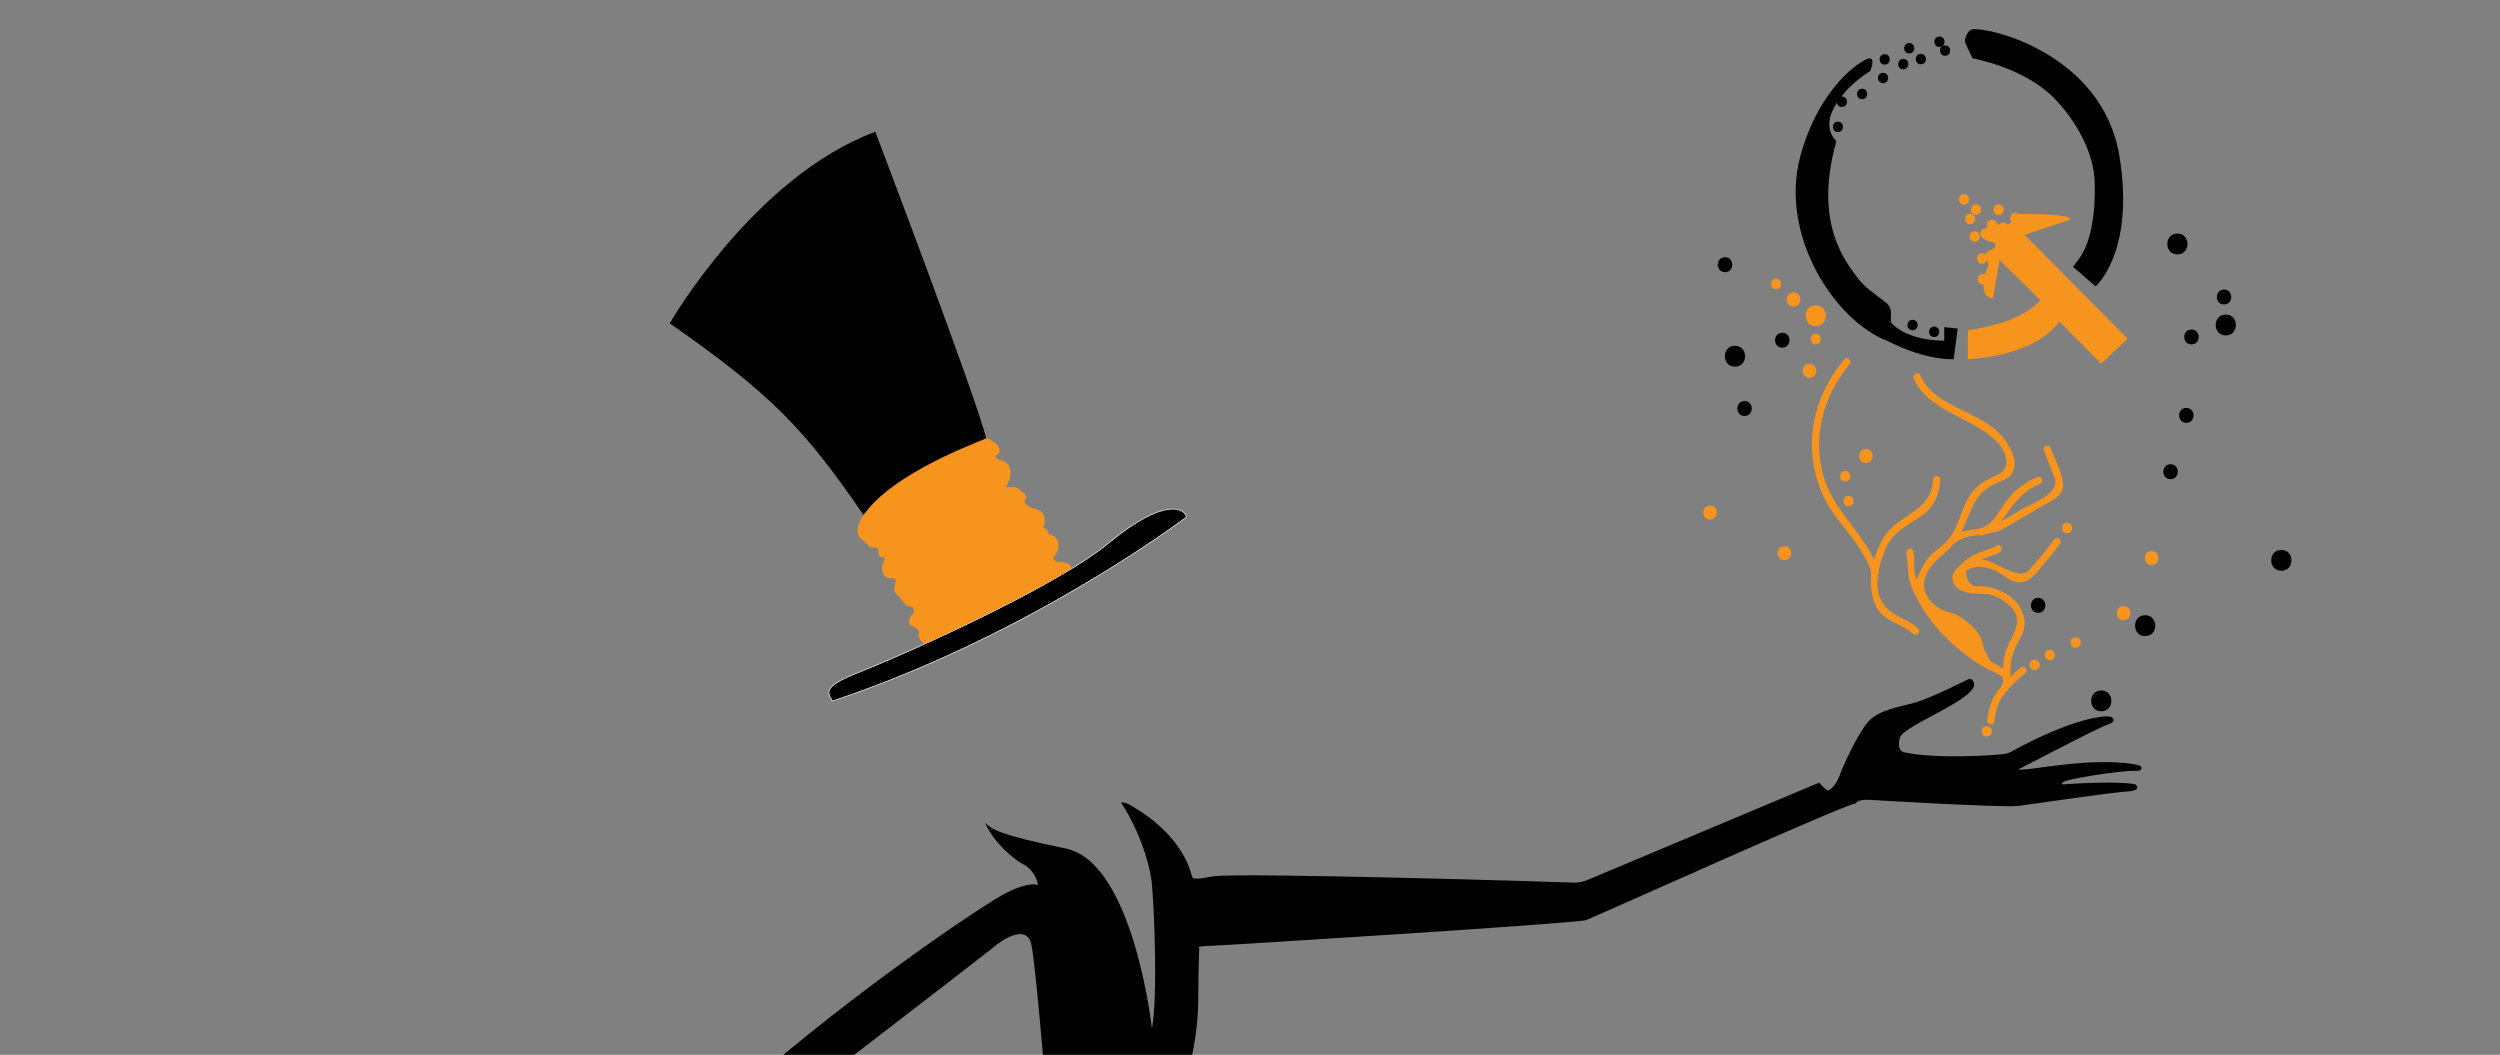 <?xml version="1.0" encoding="utf-8"?>
<!-- Generator: Adobe Illustrator 15.0.2, SVG Export Plug-In . SVG Version: 6.00 Build 0)  -->
<!DOCTYPE svg PUBLIC "-//W3C//DTD SVG 1.1//EN" "http://www.w3.org/Graphics/SVG/1.1/DTD/svg11.dtd">
<svg version="1.1" id="Ebene_1" xmlns="http://www.w3.org/2000/svg" xmlns:xlink="http://www.w3.org/1999/xlink" x="0px" y="0px"
	 width="839px" height="354px" viewBox="-15 7.5 839 354" enable-background="new -15 7.5 839 354" xml:space="preserve">
<rect x="-15" y="7.5" width="839" height="354" fill="#808080" stroke="none"/>
<g id="Ebene_2">
	<path stroke="#FFFFFF" stroke-width="0.217" stroke-miterlimit="10" d="M383.141,181.025c0,0-51.65,39.371-118.833,61.764
		c-0.722-2.167-4.695-4.336,8.308-9.393c13.003-5.056,65.737-28.17,84.519-43.703C375.916,174.162,382.779,178.137,383.141,181.025z
		"/>
	<path d="M315.959,154.658c0,0-31.785,15.892-41.176,25.644c-19.866-28.895-30.702-40.342-65.014-64.292
		c0,0,28.172-49.122,68.986-64.291C278.755,51.72,313.07,142.017,315.959,154.658z"/>
	<path d="M371.581,352.589c0,0-6.141-55.621-28.895-60.317c-22.755-4.696-24.922-6.502-27.089-8.668
		c2.89,6.86,10.113,12.641,13.002,14.086c2.89,1.444,4.695,5.054,4.695,6.86c0,0-2.215-1.443-10.137,2.35
		c-7.921,3.793-61.018,39.91-95.872,72.779c-33.523,9.458-63.013,17.521-88.13,25.645c0,0-13.636,3.163-17.248,3.341
		c0.351,2.009,0.813,2.979,0.813,2.979s-6.321,0.631-14.448-2.438c0,0-6.546-3.522-8.443-5.689
		c-1.896-2.167-4.876-5.281-12.731-5.011c-7.856,0.27-26.006,2.301-30.612,1.896c0.949,3.792,7.721,5.961,15.17,5.281
		c7.45-0.677,15.035,0.68,15.035,2.846c0,2.167-29.663,17.202-32.644,19.639c-12.596,3.116-50.657,15.441-47.542,25.6
		c2.032-0.136,3.928-1.354,6.367-2.844c2.438-1.49,25.734-11.513,35.757-13.272c-16.524,6.636-28.985,12.865-32.401,16.735
		c-3.804,4.309,5.719,3.443,5.719,2.902c0,0,28.308-12.324,38.196-14.898c9.887-2.572,44.427-20.587,45.916-21.807
		c1.491-1.219,7.992-4.334,16.931-3.251c0.677,1.897,2.302,5.418,2.302,5.418s89.936-26.818,103.481-29.527
		c2.844-0.405,5.282-1.896,7.314-4.335c0,0,81.403-62.575,82.894-63.93c1.49-1.354,10.294-7.721,12.055-0.812
		c1.761,6.907,6.23,66.233,7.043,70.837c1.576,18.687,3.251,29.664-0.271,35.486c0,0-13.68,12.057-28.173,49.574
		c-5.147,12.461-15.848,33.455-52.554,62.441c0,0-1.035,1.011-5.282,2.571c-4.199,2.167-11.513,3.521-5.553,4.74
		c5.959,1.219,23.025,0.678,37.112-10.021c14.087-10.7,27.902-27.496,27.225-23.298c-0.677,4.199-2.979,8.128-5.553,11.241
		c-2.573,3.117-23.703,30.884-28.037,38.196c-4.334,7.314-6.096,7.585-4.741,12.732c1.354,5.146,2.573,11.783,3.116,15.848
		c0.541,4.062,0.541,4.876,4.74,2.031c4.199-2.845,20.994-17.066,30.475-34.675c1.49-3.114,2.574-4.334,2.574-4.334
		s0.948-1.625-5.689,15.17c-6.637,16.797-84.383,199.919-101.043,256.265c0,0,1.805,0.409,1.715,2.122
		c-0.09,1.715,0.453,3.161-2.076,5.057c-2.529,1.896-14.538,6.951-30.521,29.979c0.09,0.812,0.182,0.813,1.896,0.995
		c1.716,0.18,67.543,0.813,68.446,0.45c0.902-0.361-1.264-2.979-5.418-4.875c-4.154-1.896-24.652-10.655-26.096-14.721
		c-1.444-4.062-2.438-8.669,0.181-9.752c2.619-1.083,4.606-0.9,6.682,0.091c2.98-6.771,49.122-130.027,59.145-152.782
		c10.023-22.756,58.784-134.635,70.974-156.306c13.273,14.357,33.862,39.82,60.681,86.144c-1.354,21.131-2.709,28.444-8.396,224.842
		c1.352,0.541,3.791,0.271,3.791,0.271s0.54,2.709-2.71,8.398c-3.252,5.688-6.893,10.334-6.893,15.479c0,0-0.423,2.89,2.286,3.32
		c2.712,0.432,74.495,0,74.495,0s3.928-1.736-1.761-5.121c-5.688-3.387-9.211-5.824-33.455-11.377
		c-5.28-1.354-17.606-3.929-18.149-10.564c1.897,0.135,4.742,0.406,4.742,0.406s4.604-207.505,4.062-220.912
		c-0.135-6.639-1.625-9.889-3.656-13.004c-2.03-3.115-46.053-86.821-54.855-98.198c-3.252-5.013-7.179-30.477-7.314-34.945
		c-0.135-4.47-2.032-37.654-1.083-41.582c0.949-3.928,17.065-52.011,17.336-53.231c0.271-1.218,6.502-18.826,6.639-35.351
		c0.135-16.524,0.406-18.149,0.406-18.149s-1.627-0.542,3.112-0.678c4.742-0.135,123.664-7.585,126.644-8.668
		c2.979-1.084,88.311-39.551,90.479-39.145c0.34-0.644,1.387-1.389,4.707-1.219c0,0,44.732,2.709,50.014,2.03
		c5.283-0.677,32.234-4.739,36.978-4.876c4.196-0.406,2.643-2.031,2.1-2.371c0,0-5.012-1.287-23.908,0
		c-1.147,0.137-0.812-0.609,0.681-1.15c1.487-0.543,16.793-3.521,24.244-3.387c0.948,0,1.69-1.15,0.608-1.692
		s-10.092-2.438-28.646,0c-1.828,0.135-12.259,1.829-12.056,1.151c2.777-1.287,26.886-14.154,30.881-15.373
		c0.947-0.406,1.558-1.49,0.068-2.168c-1.49-0.678-12.664,0.203-33.387,11.648c-1.22,0.609-1.828,0.745-3.656,0.947
		c-1.83,0.203-20.928,1.625-31.832-0.608c-2.369-0.203-2.617-2.591-1.963-5.012c1.151-4.267,28.172-13.681,24.651-18.896
		c0,0-0.608-1.082-1.426-0.812c-0.812,0.271-12.729,6.501-18.621,8.06c-5.893,1.557-11.58,2.504-14.969,6.026
		c-3.385,3.521-8.668,14.899-9.887,18.421c-0.541,1.557-2.101,4.268-3.928,5.011c-1.56-1.083-2.912-2.708-2.912-2.708
		s0.067-0.068-77.068,32.372c-1.693,0.745-3.59,1.287-5.756,1.151c-2.168-0.135-110.998-3.454-120.48-2.1
		c-2.031,0.271-6.365,1.354-6.975,0.406s-2.168-13.951-21.875-24.854c0,0-1.219-0.406-2.167-0.338
		c6.23,9.277,10.294,22.077,10.498,28.781C372.416,313.31,373.523,343.244,371.581,352.589z"/>
	<path d="M640.652,128.042l1.355-10.288l-4.522-0.453v4.522c0,0-12.211,0.34-17.862-6.105c-0.229-2.939,0.451-4.07-0.906-5.878
		c-1.354-1.809-7.232-4.749-10.626-9.498c-3.393-4.749-14.697-17.863-6.785-45.451c-1.47-1.243-3.843-5.201-1.13-10.627
		c4.04-8.082,12.437-12.889,12.437-12.889s1.811-4.183-0.111-4.296c-1.923-0.113-16.692,8.657-23.292,32.787
		c-7.234,26.457,11.533,55.514,29.509,62.184C631.833,128.72,640.652,128.042,640.652,128.042z"/>
	<path d="M681.155,97.43l7.122,6.19c0,0,13.312-11.448,8.001-43.755c-5.628-34.225-43.644-43.416-49.408-42.51
		c-1.131,0-2.94,3.053-2.26,4.635c0.676,1.583,2.372,5.087,2.372,5.087s16.961,2.94,27.136,13.116
		c5.427,5.428,13.003,15.941,13.793,27.248c0.264,3.765,0.538,18.711-4.862,26.457l-2.317,3.108L681.155,97.43z"/>
	<g>
		<g>
			<path fill="#F7941E" d="M674.252,188.648c-2.383,3.576-5.434,6.856-8.226,10.129c-3.194,3.744-10.925-2.446-14.526-3.325
				c-3.865-0.943-12.581,1.808-11.09,7.229c0.666,2.422,3.336,3.328,5.486,3.767c1.972,0.401,4.113,0.168,6.104,0.437
				c2.87,0.387,5.528,2.1,7.595,4.026c4.941,4.612,0.762,9.382-1.062,14.099c-1.267,3.274-1.464,6.364-1.237,9.85
				c0.102,1.56,2.538,1.568,2.436,0c-0.282-4.357,0.312-7.799,2.459-11.702c1.303-2.366,2.72-4.931,2.228-7.746
				c-1.125-6.438-7.101-10.246-13.248-11.075c-0.616-0.092-1.237-0.131-1.863-0.115c-2.727,0.358-4.248-1.334-4.565-5.082
				c3.127-2.201,6.813-1.537,10.062-0.037c2.446,1.129,4.771,3.685,7.63,3.779c2.912,0.098,4.441-1.357,6.27-3.499
				c2.626-3.077,5.407-6.132,7.654-9.504C677.229,188.566,675.118,187.35,674.252,188.648L674.252,188.648z"/>
		</g>
	</g>
	<g>
		<g>
			<path fill="#F7941E" d="M603.987,128.084c-8.078,9.441-12.396,22.039-10.472,34.482c1.088,7.041,3.615,13.252,7.974,18.898
				c4.635,6.004,9.181,10.921,11.632,18.25c0.496,1.481,2.85,0.847,2.35-0.647c-3.979-11.891-14.601-19.237-18.342-31.203
				c-4.12-13.178-0.242-27.746,8.581-38.057C606.726,128.621,605.01,126.889,603.987,128.084L603.987,128.084z"/>
		</g>
	</g>
	<g>
		<g>
			<path fill="#F7941E" d="M633.724,168.404c-0.314,8.328-6.739,10.53-12.36,14.892c-4.263,3.306-6.117,7.683-7.61,12.743
				c-1.402,4.754-1.271,10.013,0.665,14.572c2.343,5.516,8.627,5.908,12.541,9.531c1.151,1.065,2.878-0.652,1.723-1.723
				c-3.906-3.615-9.22-4.025-12.159-9.039c-3.103-5.287-0.703-13.46,1.688-18.547c2.556-5.436,8.04-7.449,12.547-10.879
				c3.589-2.732,5.239-7.19,5.404-11.552C636.219,166.832,633.782,166.838,633.724,168.404L633.724,168.404z"/>
		</g>
	</g>
	<g>
		<g>
			<path fill="#F7941E" d="M627.275,134.592c4.939,11.109,19.862,12.958,27.859,21.126c2.951,3.013,5.375,8.638,0.254,11.115
				c-2.744,1.328-5.267,2.413-7.442,4.602c-4.789,4.817-4.911,12.404-9.392,17.469c-1.831,2.07-4.261,3.437-6.087,5.547
				c-1.716,1.984-2.907,4.332-3.895,6.74c-1.763,4.303,1.161,8.562,4.255,11.26c1.361,1.188,3.098,2.203,4.809,2.785
				c3.389,1.154,5.789,2.404,8.375,5.053c3.121,3.195,2.03,8.636,5.672,11.499c1.031,0.812,2.655-0.195,1.912-1.476
				c-2.57-4.434-5.104-9.191-9.123-12.496c-1.663-1.369-7.454-6.631-10.061-5.104c-3.46,2.026,13.73,15.031,15.39,16.151
				c1.188,0.803,2.385-0.934,1.477-1.913c-2.555-2.755-5.199-5.425-7.925-8.011c-3.117-2.957-7.637-5.112-10.248-8.461
				c-0.966-1.238-2.678,0.5-1.724,1.723c2.428,3.111,6.434,5.007,9.352,7.63c3.091,2.778,5.996,5.795,8.822,8.842
				c0.491-0.638,0.983-1.274,1.476-1.913c-3.33-2.248-6.565-4.71-9.355-7.611c-0.824-0.858-1.58-1.664-2.49-2.448
				c-0.459-0.394-0.914-0.79-1.365-1.192c-1.668-1.472-0.622-0.125-2.32-0.521c7.602,1.774,12.469,10.478,15.994,16.556
				c0.638-0.492,1.275-0.983,1.913-1.476c-3.166-2.489-2.229-7.34-4.738-10.373c-1.634-1.973-3.469-3.555-5.551-5.027
				c-1.938-1.372-4.593-1.577-6.688-2.68c-3.728-1.957-6.646-5.809-5.505-10.146c1.046-3.976,4.365-6.836,7.316-9.353
				c5.197-4.428,6.24-10.002,9.188-15.875c1.797-3.579,4.365-5.486,7.883-7.088c1.62-0.738,4.104-1.52,4.994-3.271
				c1.966-3.862-0.127-7.693-2.389-10.968c-6.944-10.059-23.363-10.286-28.539-21.922
				C628.741,131.929,626.643,133.17,627.275,134.592L627.275,134.592z"/>
		</g>
	</g>
	<g>
		<g>
			<path fill="#F7941E" d="M624.779,193.148c0.752,4.293,0.181,7.709,1.969,11.873c1.996,4.646,4.607,8.765,7.812,12.666
				c3.324,4.047,7.32,7.488,11.514,10.601c2.03,1.507,4.218,2.862,6.478,3.998c2.384,1.198,6.221,2.021,4.109,5.577
				c-0.804,1.354,1.303,2.578,2.104,1.229c1.049-1.765,1.947-4.438-0.031-6.025c-3.434-2.756-7.793-4.342-11.43-6.881
				c-5.771-4.031-10.792-9.334-14.694-15.168c-2.024-3.025-3.559-6.41-4.684-9.86c-0.922-2.826-0.292-5.778-0.795-8.653
				C626.858,190.956,624.511,191.613,624.779,193.148L624.779,193.148z"/>
		</g>
	</g>
	<g>
		<g>
			<path fill="#F7941E" d="M654.263,249.792c0.48-3.041,0.917-5.772,2.667-8.388c1.984-2.963,4.804-5.692,7.629-7.844
				c1.232-0.938,0.021-3.056-1.229-2.104c-2.916,2.221-5.439,4.814-7.718,7.682c-2.434,3.062-3.1,6.227-3.697,10.006
				C651.67,250.682,654.018,251.341,654.263,249.792L654.263,249.792z"/>
		</g>
	</g>
	<g>
		<g>
			<path fill="#F7941E" d="M655.018,190.586c-1.698,1.223-4.056,1.607-5.968,2.415c-2.79,1.179-5.177,2.726-6.995,5.179
				c-0.937,1.264,1.18,2.475,2.104,1.229c1.72-2.32,4.285-3.604,6.923-4.607c1.692-0.644,3.675-1.039,5.165-2.111
				C657.509,191.781,656.295,189.667,655.018,190.586L655.018,190.586z"/>
		</g>
	</g>
	<g>
		<g>
			<path fill="#F7941E" d="M670.908,158.552c1.14,3.119,2.376,6.195,3.58,9.288c2.068,5.318-7.382,8.497-10.719,10.393
				c-4.509,2.563-8.562,5.638-13.746,6.593c-3.689,0.68-7.687,0.6-10.659,3.169c-1.19,1.028,0.54,2.744,1.723,1.723
				c4.069-3.516,11.253-2.046,16.009-4.661c4.988-2.742,9.791-5.837,14.804-8.561c2.993-1.626,6.022-3.288,5.39-7.258
				c-0.619-3.879-2.684-7.65-4.03-11.335C672.723,156.442,670.368,157.073,670.908,158.552L670.908,158.552z"/>
		</g>
	</g>
	<g>
		<g>
			<path fill="#F7941E" d="M668.875,167.569c-4.015,1.607-7.23,4.031-9.996,7.354c-2.883,3.463-4.486,8.39-9.157,9.888
				c-1.488,0.479-0.853,2.83,0.648,2.35c3.195-1.025,5.277-3.299,7.178-5.973c3.39-4.771,6.29-8.993,11.977-11.27
				C670.963,169.341,670.335,166.984,668.875,167.569L668.875,167.569z"/>
		</g>
	</g>
	<path fill="#F7941E" d="M669.705,108.205c0,0-5.169,7.542-24.25,10.085c-0.083,3.731-0.038,9.771-0.038,9.771
		s22.062-0.669,30.722-12.682c4.169,4.183,14.008,14.188,14.008,14.188l8.901-8.395l-34.597-34.851l15.179-5.087
		c0,0,2.628-2.12-17.807-1.866c-1.612,0.424-1.158,1.188-1.895,2.629c-0.735,1.441-4.553,1.187-5.569,0.17
		c-1.018-1.018-3.054,1.356-3.477,4.324c-0.423,2.968,3.816,1.272,3.73,3.307c-0.083,2.036-3.224,1.357-3.224,3.308
		c0,1.95,1.866,2.543,0.171,5.341c-1.695,2.799-0.764,7.858,0.17,8.451c0.933,0.593,2.118,0.708,2.118,0.708l2.205-12.804
		L669.705,108.205z"/>
	<path fill="#F7941E" d="M344.319,198.363c0,0,1.086-2.174-4.703-2.35c-1.625-0.722-1.083-1.627,0-3.07s1.083-5.776-2.709-6.139
		c-0.181-1.084-0.542-1.988-1.806-2.168c0.723-1.986,1.264-5.382-2.528-6.302c-3.792-0.921-4.154-2.729-3.431-3.45
		c0.722-0.722-0.18-1.985-1.445-2.347c-0.904-1.625-2.167-1.625-5.417-1.625c2.166-1.987,3.07-7.767-1.084-8.851
		c-4.154-1.083-0.904-1.985-0.723-2.889c0.181-0.904-0.542-2.711-2.528-3.612c-0.132-0.227-1.236-1.2-1.986-0.902
		c-6.849,2.73-34.656,13.516-42.259,27.587c0,0-2.53,5.011,0.992,6.545c1.896,1.896,2.348,2.62,3.25,2.438
		c0.903-0.182,1.896,0.451,1.896,0.992c0,0.543-0.181,2.258,1.084,2.258s1.265,0.719,0.542,1.715
		c-0.723,0.994-0.723,5.42,2.167,5.328c2.89-0.09,1.897,1.082,1.535,3.068c-0.361,1.987,1.807,3.07,2.98,4.969
		c1.173,1.896,2.257,1.172,3.07,1.805s0.542,2.078-0.361,2.8c-0.904,0.722-1.175,3.067,0.18,3.43s2.8,1.716,2.348,2.438
		c-0.451,0.725,0.438,3.062,2.139,3.518C295.522,223.549,332.793,206.229,344.319,198.363z"/>
</g>
<g id="Ebene_3">
	<g>
		<g>
			<path fill="#F7941E" d="M605.352,177.416c2.262,0,2.262-3.506,0-3.506C603.091,173.91,603.091,177.416,605.352,177.416
				L605.352,177.416z"/>
		</g>
	</g>
	<g>
		<g>
			<path fill="#F7941E" d="M604.245,169.063c2.261,0,2.261-3.506,0-3.506S601.984,169.063,604.245,169.063L604.245,169.063z"/>
		</g>
	</g>
	<g>
		<g>
			<path fill="#F7941E" d="M651.803,254.686c2.262,0,2.262-3.506,0-3.506C649.542,251.18,649.542,254.686,651.803,254.686
				L651.803,254.686z"/>
		</g>
	</g>
	<g>
		<g>
			<path fill="#F7941E" d="M667.825,232.389c2.261,0,2.261-3.507,0-3.507S665.564,232.389,667.825,232.389L667.825,232.389z"/>
		</g>
	</g>
	<g>
		<g>
			<path fill="#F7941E" d="M672.938,229.064c2.262,0,2.262-3.506,0-3.506C670.677,225.559,670.678,229.064,672.938,229.064
				L672.938,229.064z"/>
		</g>
	</g>
	<g>
		<g>
			<path fill="#F7941E" d="M681.633,224.889c2.261,0,2.261-3.506,0-3.506S679.372,224.889,681.633,224.889L681.633,224.889z"/>
		</g>
	</g>
	<g>
		<g>
			<path fill="#F7941E" d="M678.734,186.45c2.261,0,2.261-3.507,0-3.507C676.473,182.943,676.474,186.45,678.734,186.45
				L678.734,186.45z"/>
		</g>
	</g>
	<g>
		<g>
			<path fill="#F7941E" d="M655.723,79.658c2.262,0,2.262-3.506,0-3.506C653.462,76.152,653.462,79.658,655.723,79.658
				L655.723,79.658z"/>
		</g>
	</g>
	<g>
		<g>
			<path fill="#F7941E" d="M648.138,79.572c2.262,0,2.262-3.506,0-3.506C645.877,76.066,645.877,79.572,648.138,79.572
				L648.138,79.572z"/>
		</g>
	</g>
	<g>
		<g>
			<path fill="#F7941E" d="M646.177,82.726c2.261,0,2.261-3.506,0-3.506S643.916,82.726,646.177,82.726L646.177,82.726z"/>
		</g>
	</g>
	<g>
		<g>
			<path fill="#F7941E" d="M644.132,76.163c2.261,0,2.261-3.506,0-3.506S641.871,76.163,644.132,76.163L644.132,76.163z"/>
		</g>
	</g>
	<g>
		<g>
			<path fill="#F7941E" d="M647.711,88.607c2.261,0,2.261-3.506,0-3.506S645.45,88.607,647.711,88.607L647.711,88.607z"/>
		</g>
	</g>
	<g>
		<g>
			<path fill="#F7941E" d="M651.376,87.669c2.261,0,2.261-3.506,0-3.506S649.115,87.669,651.376,87.669L651.376,87.669z"/>
		</g>
	</g>
	<g>
		<g>
			<path fill="#F7941E" d="M653.507,84.771c2.261,0,2.261-3.506,0-3.506S651.246,84.771,653.507,84.771L653.507,84.771z"/>
		</g>
	</g>
	<g>
		<g>
			<path fill="#F7941E" d="M657.342,85.709c2.261,0,2.261-3.506,0-3.506S655.081,85.709,657.342,85.709L657.342,85.709z"/>
		</g>
	</g>
	<g>
		<g>
			<path fill="#F7941E" d="M650.183,96.021c2.262,0,2.262-3.506,0-3.506C647.922,92.515,647.922,96.021,650.183,96.021
				L650.183,96.021z"/>
		</g>
	</g>
	<g>
		<g>
			<path fill="#F7941E" d="M650.438,102.925c2.262,0,2.262-3.506,0-3.506C648.177,99.419,648.178,102.925,650.438,102.925
				L650.438,102.925z"/>
		</g>
	</g>
	<g>
		<g>
			<path fill="#F7941E" d="M661.349,82.471c2.262,0,2.262-3.506,0-3.506C659.088,78.965,659.088,82.471,661.349,82.471
				L661.349,82.471z"/>
		</g>
	</g>
	<g>
		<g>
			<path fill="#F7941E" d="M594.358,123.04c2.261,0,2.261-3.506,0-3.506C592.097,119.534,592.098,123.04,594.358,123.04
				L594.358,123.04z"/>
		</g>
	</g>
	<g>
		<g>
			<path fill="#F7941E" d="M581.062,104.544c2.262,0,2.262-3.506,0-3.506C578.802,101.038,578.803,104.544,581.062,104.544
				L581.062,104.544z"/>
		</g>
	</g>
</g>
<g id="Ebene_4">
	<g>
		<g>
			<path fill="#F7941E" d="M697.683,215.615c3.028,0,3.028-4.695,0-4.695C694.655,210.92,694.654,215.615,697.683,215.615
				L697.683,215.615z"/>
		</g>
	</g>
	<g>
		<g>
			<path fill="#F7941E" d="M707.06,197.124c3.028,0,3.028-4.694,0-4.694C704.032,192.43,704.031,197.124,707.06,197.124
				L707.06,197.124z"/>
		</g>
	</g>
	<g>
		<g>
			<path fill="#F7941E" d="M558.871,181.876c3.028,0,3.028-4.695,0-4.695S555.843,181.876,558.871,181.876L558.871,181.876z"/>
		</g>
	</g>
	<g>
		<g>
			<path fill="#F7941E" d="M583.847,195.459c3.028,0,3.028-4.695,0-4.695C580.819,190.764,580.818,195.459,583.847,195.459
				L583.847,195.459z"/>
		</g>
	</g>
	<g>
		<g>
			<path fill="#F7941E" d="M611.188,162.858c3.028,0,3.028-4.695,0-4.695C608.16,158.163,608.16,162.858,611.188,162.858
				L611.188,162.858z"/>
		</g>
	</g>
	<g>
		<g>
			<path fill="#F7941E" d="M592.26,134.29c3.028,0,3.028-4.695,0-4.695C589.232,129.595,589.231,134.29,592.26,134.29L592.26,134.29
				z"/>
		</g>
	</g>
	<g>
		<g>
			<path fill="#F7941E" d="M586.915,110.366c3.028,0,3.028-4.695,0-4.695S583.887,110.366,586.915,110.366L586.915,110.366z"/>
		</g>
	</g>
</g>
<g id="Ebene_6">
	<g>
		<g>
			<path d="M637.771,26.228c2.261,0,2.261-3.506,0-3.506C635.51,22.722,635.511,26.228,637.771,26.228L637.771,26.228z"/>
		</g>
	</g>
	<g>
		<g>
			<path d="M634.095,120.613c2.261,0,2.261-3.506,0-3.506S631.834,120.613,634.095,120.613L634.095,120.613z"/>
		</g>
	</g>
	<g>
		<g>
			<path d="M626.857,118.339c2.261,0,2.261-3.506,0-3.506C624.596,114.833,624.597,118.339,626.857,118.339L626.857,118.339z"/>
		</g>
	</g>
	<g>
		<g>
			<path d="M601.802,51.815c2.261,0,2.261-3.506,0-3.506S599.541,51.815,601.802,51.815L601.802,51.815z"/>
		</g>
	</g>
	<g>
		<g>
			<path d="M603.138,43.399c2.262,0,2.262-3.506,0-3.506C600.877,39.893,600.877,43.399,603.138,43.399L603.138,43.399z"/>
		</g>
	</g>
	<g>
		<g>
			<path d="M609.932,40.784c2.262,0,2.262-3.506,0-3.506C607.671,37.278,607.671,40.784,609.932,40.784L609.932,40.784z"/>
		</g>
	</g>
	<g>
		<g>
			<path d="M616.947,35.439c2.261,0,2.261-3.506,0-3.506C614.686,31.933,614.688,35.439,616.947,35.439L616.947,35.439z"/>
		</g>
	</g>
	<g>
		<g>
			<path d="M617.504,29.185c2.261,0,2.261-3.506,0-3.506S615.243,29.185,617.504,29.185L617.504,29.185z"/>
		</g>
	</g>
	<g>
		<g>
			<path d="M623.74,30.776c2.261,0,2.261-3.506,0-3.506C621.479,27.27,621.479,30.776,623.74,30.776L623.74,30.776z"/>
		</g>
	</g>
	<g>
		<g>
			<path d="M625.743,25.432c2.261,0,2.261-3.506,0-3.506S623.482,25.432,625.743,25.432L625.743,25.432z"/>
		</g>
	</g>
	<g>
		<g>
			<path d="M629.642,29.071c2.262,0,2.262-3.506,0-3.506C627.381,25.565,627.381,29.071,629.642,29.071L629.642,29.071z"/>
		</g>
	</g>
	<g>
		<g>
			<path d="M635.877,23.271c2.261,0,2.261-3.506,0-3.506S633.616,23.271,635.877,23.271L635.877,23.271z"/>
		</g>
	</g>
</g>
<g id="Ebene_5">
	<g>
		<g>
			<path fill="#F7941E" d="M594.358,116.955c4.521,0,4.521-7.012,0-7.012C589.837,109.943,589.837,116.955,594.358,116.955
				L594.358,116.955z"/>
		</g>
	</g>
</g>
<g id="Ebene_7">
	<g>
		<g>
			<path d="M669.005,213.158c3.229,0,3.229-5.01,0-5.01C665.776,208.148,665.775,213.158,669.005,213.158L669.005,213.158z"/>
		</g>
	</g>
	<g>
		<g>
			<path d="M713.436,168.307c3.229,0,3.229-5.009,0-5.009C710.207,163.298,710.206,168.307,713.436,168.307L713.436,168.307z"/>
		</g>
	</g>
	<g>
		<g>
			<path d="M718.731,149.416c3.229,0,3.229-5.009,0-5.009C715.502,144.407,715.502,149.416,718.731,149.416L718.731,149.416z"/>
		</g>
	</g>
	<g>
		<g>
			<path d="M563.912,98.835c3.229,0,3.229-5.009,0-5.009C560.683,93.826,560.683,98.835,563.912,98.835L563.912,98.835z"/>
		</g>
	</g>
	<g>
		<g>
			<path d="M583.134,124.187c3.229,0,3.229-5.009,0-5.009C579.905,119.178,579.904,124.187,583.134,124.187L583.134,124.187z"/>
		</g>
	</g>
	<g>
		<g>
			<path d="M570.474,147.1c3.229,0,3.229-5.009,0-5.009C567.245,142.091,567.244,147.1,570.474,147.1L570.474,147.1z"/>
		</g>
	</g>
	<g>
		<g>
			<path d="M720.457,123.089c3.229,0,3.229-5.009,0-5.009C717.228,118.08,717.229,123.089,720.457,123.089L720.457,123.089z"/>
		</g>
	</g>
	<g>
		<g>
			<path d="M731.392,109.683c3.229,0,3.229-5.009,0-5.009C728.163,104.674,728.162,109.683,731.392,109.683L731.392,109.683z"/>
		</g>
	</g>
	<g>
		<g>
			<path d="M567.251,130.55c4.521,0,4.521-7.012,0-7.012S562.729,130.55,567.251,130.55L567.251,130.55z"/>
		</g>
	</g>
	<g>
		<g>
			<path d="M704.918,220.984c4.521,0,4.521-7.012,0-7.012C700.397,213.973,700.396,220.984,704.918,220.984L704.918,220.984z"/>
		</g>
	</g>
	<g>
		<g>
			<path d="M690.186,246.214c4.521,0,4.521-7.012,0-7.012C685.665,239.202,685.664,246.214,690.186,246.214L690.186,246.214z"/>
		</g>
	</g>
	<g>
		<g>
			<path d="M750.615,199.047c4.521,0,4.521-7.012,0-7.012C746.094,192.035,746.094,199.047,750.615,199.047L750.615,199.047z"/>
		</g>
	</g>
	<g>
		<g>
			<path d="M731.97,120.069c4.521,0,4.521-7.012,0-7.012C727.449,113.057,727.448,120.069,731.97,120.069L731.97,120.069z"/>
		</g>
	</g>
	<g>
		<g>
			<path d="M715.738,92.89c4.521,0,4.521-7.012,0-7.012C711.217,85.878,711.217,92.89,715.738,92.89L715.738,92.89z"/>
		</g>
	</g>
</g>
</svg>
